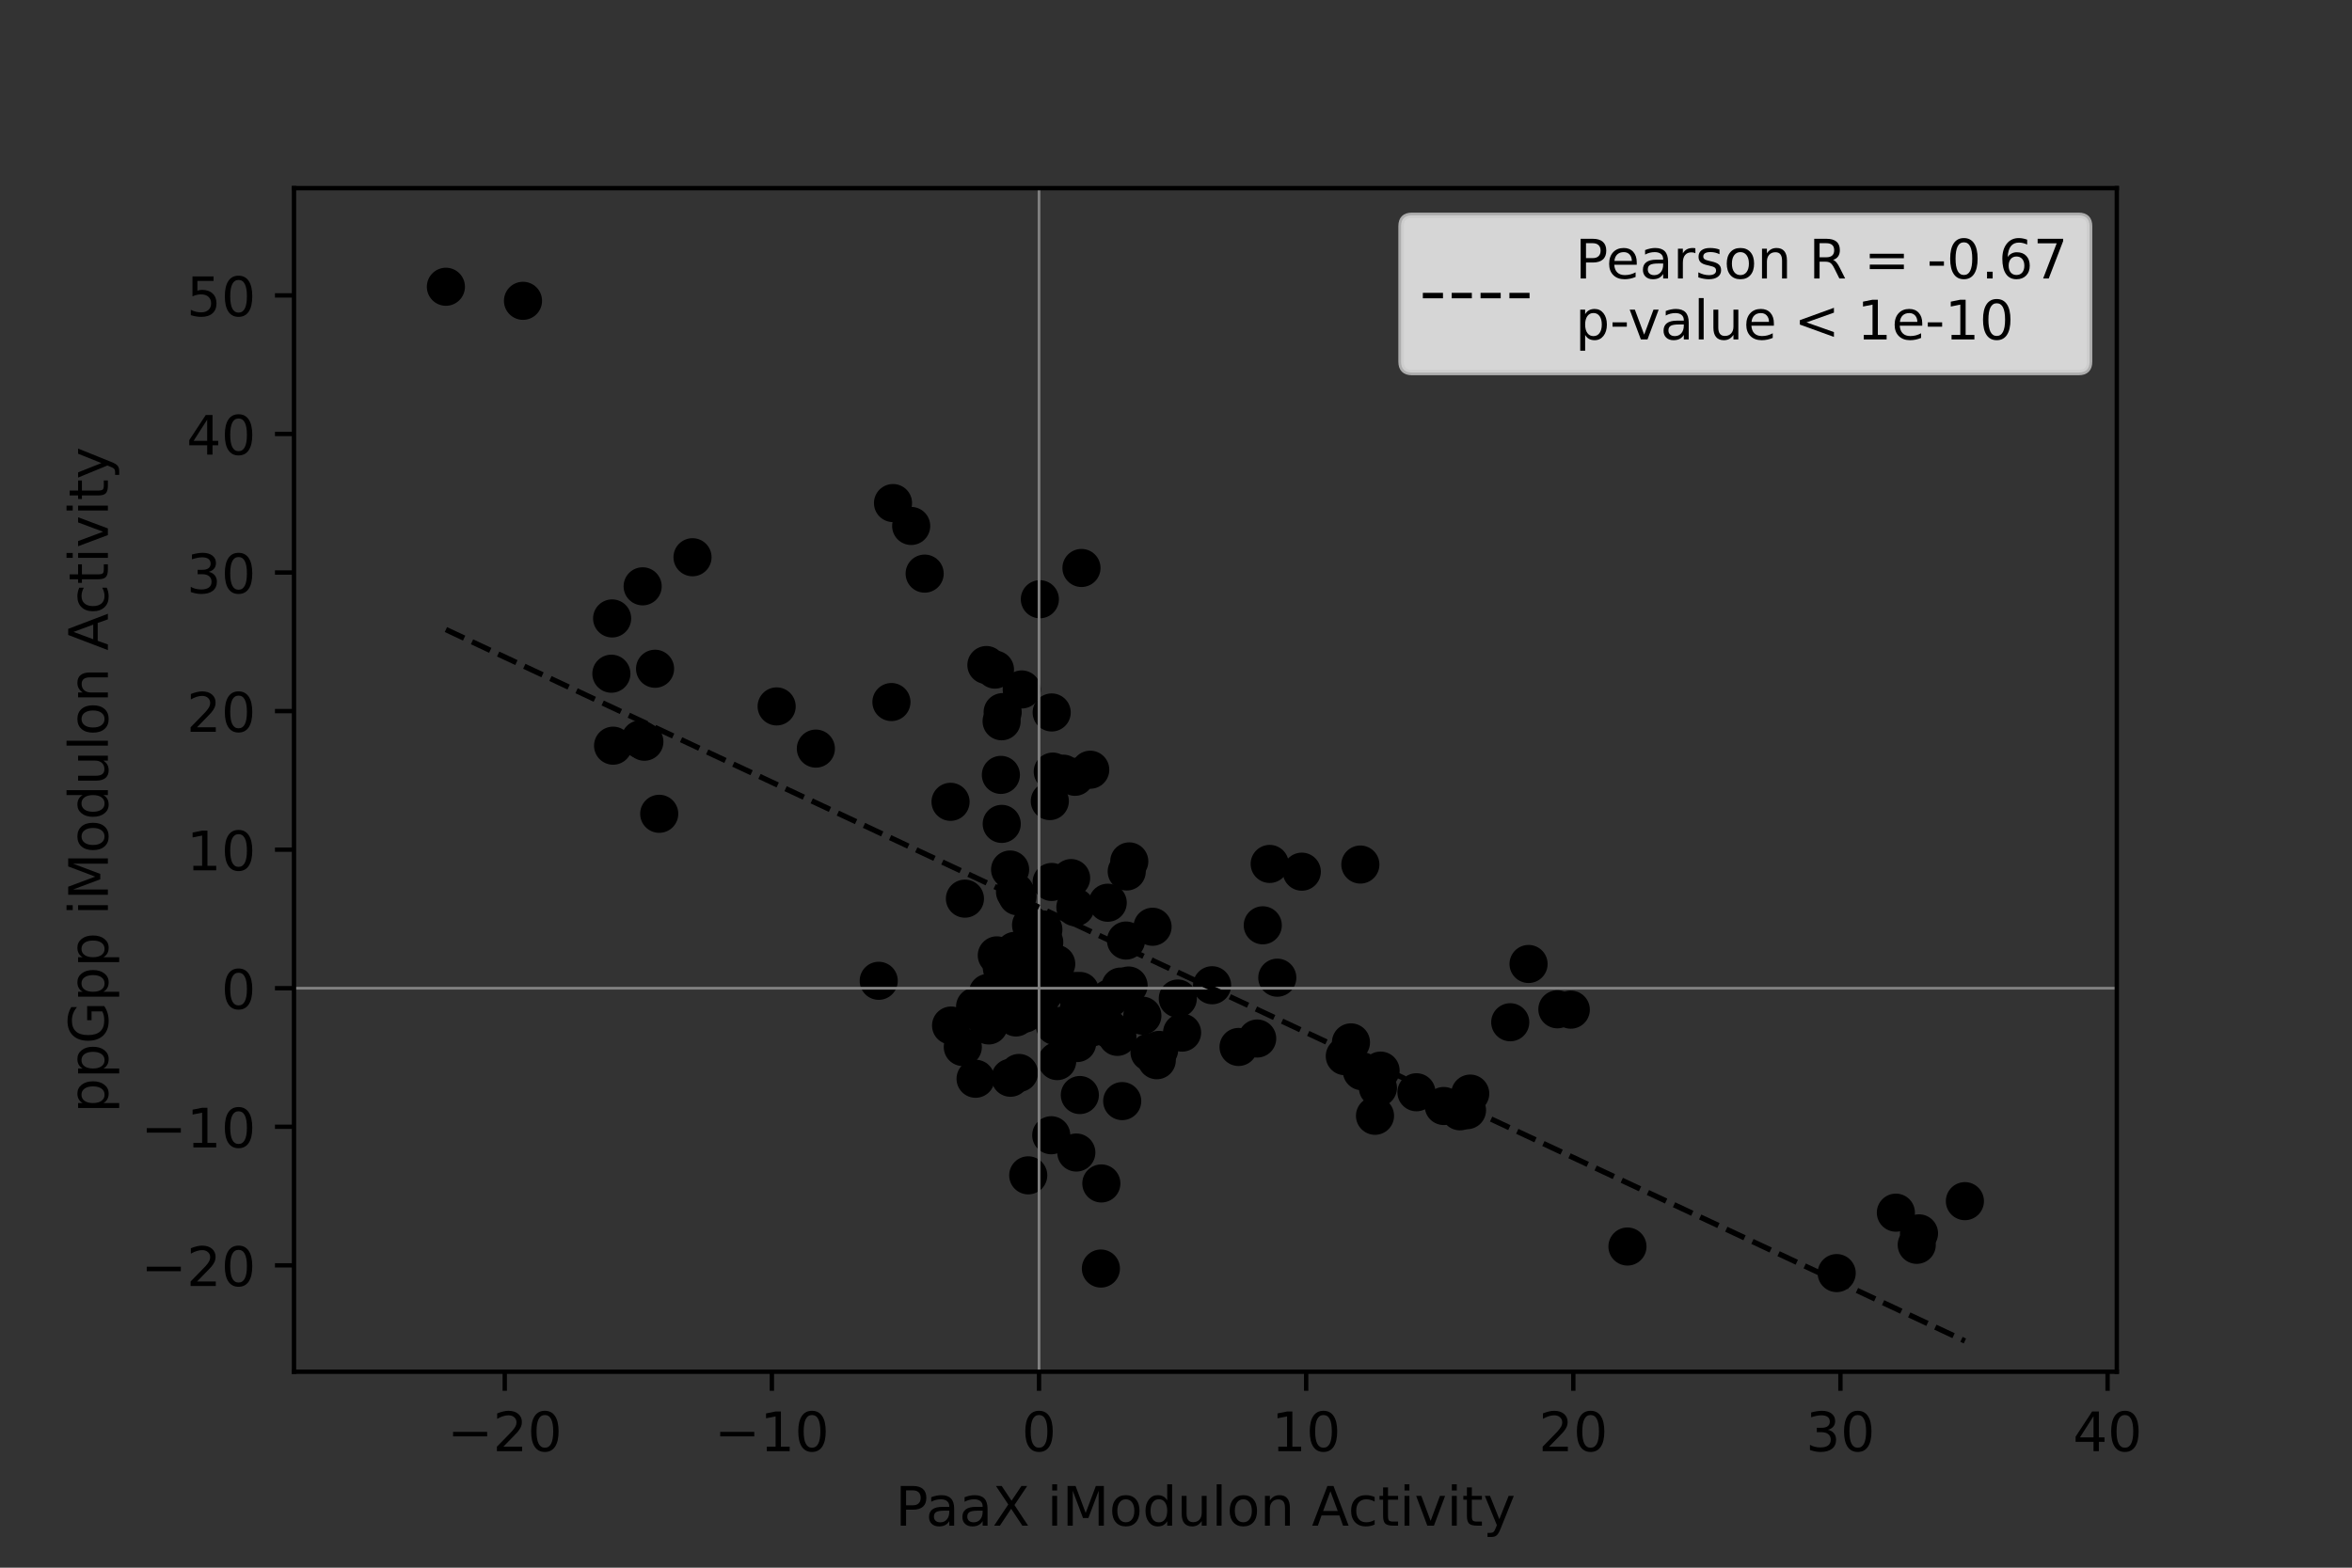 <?xml version="1.0" encoding="utf-8" standalone="no"?>
<!DOCTYPE svg PUBLIC "-//W3C//DTD SVG 1.1//EN"
  "http://www.w3.org/Graphics/SVG/1.1/DTD/svg11.dtd">
<!-- Created with matplotlib (https://matplotlib.org/) -->
<svg height="288pt" version="1.1" viewBox="0 0 432 288" width="432pt" xmlns="http://www.w3.org/2000/svg" xmlns:xlink="http://www.w3.org/1999/xlink">
 <rect x="0" y="0" width="432" height="288" fill="#333333" stroke="none"/>
 <defs>
  <style type="text/css">*{stroke-linecap:butt;stroke-linejoin:round;}</style>
 </defs>
 <g id="figure_1">
  <g id="patch_1">
   <path d="M 0 288 
L 432 288 
L 432 0 
L 0 0 
z
" style="fill:none;"/>
  </g>
  <g id="axes_1">
   <g id="patch_2">
    <path d="M 54 252 
L 388.8 252 
L 388.8 34.56 
L 54 34.56 
z
" style="fill:none;"/>
   </g>
   <g id="PathCollection_1">
    <defs>
     <path d="M 0 3 
C 0.796 3 1.559 2.684 2.121 2.121 
C 2.684 1.559 3 0.796 3 0 
C 3 -0.796 2.684 -1.559 2.121 -2.121 
C 1.559 -2.684 0.796 -3 0 -3 
C -0.796 -3 -1.559 -2.684 -2.121 -2.121 
C -2.684 -1.559 -3 -0.796 -3 0 
C -3 0.796 -2.684 1.559 -2.121 2.121 
C -1.559 2.684 -0.796 3 0 3 
z
" id="m4204308739" style="stroke:#000000;"/>
    </defs>
    <g clip-path="url(#p2f78802acc)">
     <use style="stroke:#000000;" x="207.417" xlink:href="#m4204308739" y="158.25"/>
     <use style="stroke:#000000;" x="200.247" xlink:href="#m4204308739" y="141.407"/>
     <use style="stroke:#000000;" x="211.694" xlink:href="#m4204308739" y="170.255"/>
     <use style="stroke:#000000;" x="191.645" xlink:href="#m4204308739" y="182.55"/>
     <use style="stroke:#000000;" x="188.497" xlink:href="#m4204308739" y="180.712"/>
     <use style="stroke:#000000;" x="190.329" xlink:href="#m4204308739" y="182.589"/>
     <use style="stroke:#000000;" x="192.896" xlink:href="#m4204308739" y="180.326"/>
     <use style="stroke:#000000;" x="197.447" xlink:href="#m4204308739" y="142.707"/>
     <use style="stroke:#000000;" x="195.298" xlink:href="#m4204308739" y="142.132"/>
     <use style="stroke:#000000;" x="186.434" xlink:href="#m4204308739" y="163.85"/>
     <use style="stroke:#000000;" x="193.366" xlink:href="#m4204308739" y="141.748"/>
     <use style="stroke:#000000;" x="191.098" xlink:href="#m4204308739" y="183.287"/>
     <use style="stroke:#000000;" x="118.355" xlink:href="#m4204308739" y="136.262"/>
     <use style="stroke:#000000;" x="117.619" xlink:href="#m4204308739" y="135.827"/>
     <use style="stroke:#000000;" x="96.061" xlink:href="#m4204308739" y="55.263"/>
     <use style="stroke:#000000;" x="193.167" xlink:href="#m4204308739" y="130.886"/>
     <use style="stroke:#000000;" x="191.638" xlink:href="#m4204308739" y="170.759"/>
     <use style="stroke:#000000;" x="190.585" xlink:href="#m4204308739" y="179.801"/>
     <use style="stroke:#000000;" x="81.9" xlink:href="#m4204308739" y="52.68"/>
     <use style="stroke:#000000;" x="187.667" xlink:href="#m4204308739" y="126.66"/>
     <use style="stroke:#000000;" x="192.89" xlink:href="#m4204308739" y="179.18"/>
     <use style="stroke:#000000;" x="189.379" xlink:href="#m4204308739" y="169.944"/>
     <use style="stroke:#000000;" x="196.738" xlink:href="#m4204308739" y="161.315"/>
     <use style="stroke:#000000;" x="181.607" xlink:href="#m4204308739" y="188.382"/>
     <use style="stroke:#000000;" x="194.18" xlink:href="#m4204308739" y="194.935"/>
     <use style="stroke:#000000;" x="233.208" xlink:href="#m4204308739" y="158.712"/>
     <use style="stroke:#000000;" x="239.106" xlink:href="#m4204308739" y="160.136"/>
     <use style="stroke:#000000;" x="249.862" xlink:href="#m4204308739" y="158.826"/>
     <use style="stroke:#000000;" x="203.461" xlink:href="#m4204308739" y="165.841"/>
     <use style="stroke:#000000;" x="206.95" xlink:href="#m4204308739" y="160.096"/>
     <use style="stroke:#000000;" x="198.368" xlink:href="#m4204308739" y="182.052"/>
     <use style="stroke:#000000;" x="181.448" xlink:href="#m4204308739" y="182.411"/>
     <use style="stroke:#000000;" x="192.363" xlink:href="#m4204308739" y="176.781"/>
     <use style="stroke:#000000;" x="177.232" xlink:href="#m4204308739" y="165.09"/>
     <use style="stroke:#000000;" x="181.795" xlink:href="#m4204308739" y="185.8"/>
     <use style="stroke:#000000;" x="179.189" xlink:href="#m4204308739" y="198.179"/>
     <use style="stroke:#000000;" x="184.204" xlink:href="#m4204308739" y="178.635"/>
     <use style="stroke:#000000;" x="205.233" xlink:href="#m4204308739" y="190.485"/>
     <use style="stroke:#000000;" x="183.088" xlink:href="#m4204308739" y="175.513"/>
     <use style="stroke:#000000;" x="234.606" xlink:href="#m4204308739" y="179.612"/>
     <use style="stroke:#000000;" x="231.937" xlink:href="#m4204308739" y="169.989"/>
     <use style="stroke:#000000;" x="203.836" xlink:href="#m4204308739" y="183.399"/>
     <use style="stroke:#000000;" x="161.398" xlink:href="#m4204308739" y="180.184"/>
     <use style="stroke:#000000;" x="112.432" xlink:href="#m4204308739" y="113.612"/>
     <use style="stroke:#000000;" x="207.291" xlink:href="#m4204308739" y="181.05"/>
     <use style="stroke:#000000;" x="149.853" xlink:href="#m4204308739" y="137.528"/>
     <use style="stroke:#000000;" x="142.65" xlink:href="#m4204308739" y="129.776"/>
     <use style="stroke:#000000;" x="112.607" xlink:href="#m4204308739" y="136.99"/>
     <use style="stroke:#000000;" x="120.318" xlink:href="#m4204308739" y="122.858"/>
     <use style="stroke:#000000;" x="118.038" xlink:href="#m4204308739" y="107.714"/>
     <use style="stroke:#000000;" x="121.081" xlink:href="#m4204308739" y="149.502"/>
     <use style="stroke:#000000;" x="127.197" xlink:href="#m4204308739" y="102.37"/>
     <use style="stroke:#000000;" x="112.293" xlink:href="#m4204308739" y="123.768"/>
     <use style="stroke:#000000;" x="288.513" xlink:href="#m4204308739" y="185.484"/>
     <use style="stroke:#000000;" x="280.756" xlink:href="#m4204308739" y="177.092"/>
     <use style="stroke:#000000;" x="277.391" xlink:href="#m4204308739" y="187.799"/>
     <use style="stroke:#000000;" x="227.49" xlink:href="#m4204308739" y="192.338"/>
     <use style="stroke:#000000;" x="248.137" xlink:href="#m4204308739" y="191.497"/>
     <use style="stroke:#000000;" x="253.09" xlink:href="#m4204308739" y="199.842"/>
     <use style="stroke:#000000;" x="260.165" xlink:href="#m4204308739" y="200.659"/>
     <use style="stroke:#000000;" x="252.553" xlink:href="#m4204308739" y="204.979"/>
     <use style="stroke:#000000;" x="286.049" xlink:href="#m4204308739" y="185.419"/>
     <use style="stroke:#000000;" x="247.005" xlink:href="#m4204308739" y="194.028"/>
     <use style="stroke:#000000;" x="211.139" xlink:href="#m4204308739" y="193.31"/>
     <use style="stroke:#000000;" x="230.911" xlink:href="#m4204308739" y="190.786"/>
     <use style="stroke:#000000;" x="270.041" xlink:href="#m4204308739" y="200.905"/>
     <use style="stroke:#000000;" x="269.451" xlink:href="#m4204308739" y="203.951"/>
     <use style="stroke:#000000;" x="265.18" xlink:href="#m4204308739" y="203.185"/>
     <use style="stroke:#000000;" x="176.842" xlink:href="#m4204308739" y="192.35"/>
     <use style="stroke:#000000;" x="205.806" xlink:href="#m4204308739" y="181.248"/>
     <use style="stroke:#000000;" x="189.877" xlink:href="#m4204308739" y="171.034"/>
     <use style="stroke:#000000;" x="198.15" xlink:href="#m4204308739" y="185.408"/>
     <use style="stroke:#000000;" x="203.74" xlink:href="#m4204308739" y="189.066"/>
     <use style="stroke:#000000;" x="209.822" xlink:href="#m4204308739" y="186.588"/>
     <use style="stroke:#000000;" x="217.116" xlink:href="#m4204308739" y="189.703"/>
     <use style="stroke:#000000;" x="250.143" xlink:href="#m4204308739" y="196.794"/>
     <use style="stroke:#000000;" x="268.152" xlink:href="#m4204308739" y="204.159"/>
     <use style="stroke:#000000;" x="253.577" xlink:href="#m4204308739" y="196.682"/>
     <use style="stroke:#000000;" x="212.471" xlink:href="#m4204308739" y="194.775"/>
     <use style="stroke:#000000;" x="174.689" xlink:href="#m4204308739" y="188.4"/>
     <use style="stroke:#000000;" x="186.104" xlink:href="#m4204308739" y="182.214"/>
     <use style="stroke:#000000;" x="193.368" xlink:href="#m4204308739" y="179.494"/>
     <use style="stroke:#000000;" x="188.316" xlink:href="#m4204308739" y="183.595"/>
     <use style="stroke:#000000;" x="197.348" xlink:href="#m4204308739" y="182.062"/>
     <use style="stroke:#000000;" x="183.999" xlink:href="#m4204308739" y="185.782"/>
     <use style="stroke:#000000;" x="212.9" xlink:href="#m4204308739" y="192.881"/>
     <use style="stroke:#000000;" x="193.77" xlink:href="#m4204308739" y="188.461"/>
     <use style="stroke:#000000;" x="206.819" xlink:href="#m4204308739" y="172.788"/>
     <use style="stroke:#000000;" x="179.099" xlink:href="#m4204308739" y="184.926"/>
     <use style="stroke:#000000;" x="186.607" xlink:href="#m4204308739" y="186.918"/>
     <use style="stroke:#000000;" x="191.798" xlink:href="#m4204308739" y="173.092"/>
     <use style="stroke:#000000;" x="216.332" xlink:href="#m4204308739" y="183.438"/>
     <use style="stroke:#000000;" x="222.629" xlink:href="#m4204308739" y="181.001"/>
     <use style="stroke:#000000;" x="192.824" xlink:href="#m4204308739" y="147.166"/>
     <use style="stroke:#000000;" x="188.859" xlink:href="#m4204308739" y="215.922"/>
     <use style="stroke:#000000;" x="198.339" xlink:href="#m4204308739" y="201.169"/>
     <use style="stroke:#000000;" x="185.529" xlink:href="#m4204308739" y="159.741"/>
     <use style="stroke:#000000;" x="186.885" xlink:href="#m4204308739" y="164.653"/>
     <use style="stroke:#000000;" x="206.118" xlink:href="#m4204308739" y="202.283"/>
     <use style="stroke:#000000;" x="195.289" xlink:href="#m4204308739" y="188.403"/>
     <use style="stroke:#000000;" x="186.395" xlink:href="#m4204308739" y="174.685"/>
     <use style="stroke:#000000;" x="197.519" xlink:href="#m4204308739" y="166.675"/>
     <use style="stroke:#000000;" x="193.163" xlink:href="#m4204308739" y="162.027"/>
     <use style="stroke:#000000;" x="190.994" xlink:href="#m4204308739" y="110.085"/>
     <use style="stroke:#000000;" x="198.638" xlink:href="#m4204308739" y="104.342"/>
     <use style="stroke:#000000;" x="197.847" xlink:href="#m4204308739" y="191.618"/>
     <use style="stroke:#000000;" x="200.561" xlink:href="#m4204308739" y="188.744"/>
     <use style="stroke:#000000;" x="197.693" xlink:href="#m4204308739" y="211.731"/>
     <use style="stroke:#000000;" x="183.991" xlink:href="#m4204308739" y="151.357"/>
     <use style="stroke:#000000;" x="193.087" xlink:href="#m4204308739" y="208.557"/>
     <use style="stroke:#000000;" x="182.749" xlink:href="#m4204308739" y="123.013"/>
     <use style="stroke:#000000;" x="184.162" xlink:href="#m4204308739" y="130.824"/>
     <use style="stroke:#000000;" x="181.178" xlink:href="#m4204308739" y="122.175"/>
     <use style="stroke:#000000;" x="183.969" xlink:href="#m4204308739" y="132.503"/>
     <use style="stroke:#000000;" x="184.005" xlink:href="#m4204308739" y="177.74"/>
     <use style="stroke:#000000;" x="188.184" xlink:href="#m4204308739" y="186.213"/>
     <use style="stroke:#000000;" x="193.499" xlink:href="#m4204308739" y="176.876"/>
     <use style="stroke:#000000;" x="202.204" xlink:href="#m4204308739" y="233.046"/>
     <use style="stroke:#000000;" x="202.288" xlink:href="#m4204308739" y="217.411"/>
     <use style="stroke:#000000;" x="337.351" xlink:href="#m4204308739" y="233.88"/>
     <use style="stroke:#000000;" x="298.921" xlink:href="#m4204308739" y="228.999"/>
     <use style="stroke:#000000;" x="348.222" xlink:href="#m4204308739" y="222.778"/>
     <use style="stroke:#000000;" x="352.47" xlink:href="#m4204308739" y="226.581"/>
     <use style="stroke:#000000;" x="352.055" xlink:href="#m4204308739" y="228.689"/>
     <use style="stroke:#000000;" x="360.9" xlink:href="#m4204308739" y="220.663"/>
     <use style="stroke:#000000;" x="191.813" xlink:href="#m4204308739" y="181.416"/>
     <use style="stroke:#000000;" x="189.87" xlink:href="#m4204308739" y="181.672"/>
     <use style="stroke:#000000;" x="191.895" xlink:href="#m4204308739" y="178.146"/>
     <use style="stroke:#000000;" x="194.001" xlink:href="#m4204308739" y="177.085"/>
     <use style="stroke:#000000;" x="187.154" xlink:href="#m4204308739" y="197.114"/>
     <use style="stroke:#000000;" x="185.595" xlink:href="#m4204308739" y="197.993"/>
     <use style="stroke:#000000;" x="191.185" xlink:href="#m4204308739" y="180.093"/>
     <use style="stroke:#000000;" x="190.498" xlink:href="#m4204308739" y="182.996"/>
     <use style="stroke:#000000;" x="183.835" xlink:href="#m4204308739" y="142.356"/>
     <use style="stroke:#000000;" x="169.835" xlink:href="#m4204308739" y="105.38"/>
     <use style="stroke:#000000;" x="174.59" xlink:href="#m4204308739" y="147.303"/>
     <use style="stroke:#000000;" x="167.359" xlink:href="#m4204308739" y="96.624"/>
     <use style="stroke:#000000;" x="164.022" xlink:href="#m4204308739" y="92.418"/>
     <use style="stroke:#000000;" x="163.733" xlink:href="#m4204308739" y="128.973"/>
    </g>
   </g>
   <g id="matplotlib.axis_1">
    <g id="xtick_1">
     <g id="line2d_1">
      <defs>
       <path d="M 0 0 
L 0 3.5 
" id="m95f041c089" style="stroke:#000000;stroke-width:0.8;"/>
      </defs>
      <g>
       <use style="stroke:#000000;stroke-width:0.8;" x="92.709" xlink:href="#m95f041c089" y="252"/>
      </g>
     </g>
     <g id="text_1">
      <!-- −20 -->
      <g transform="translate(82.157 266.598)scale(0.1 -0.1)">
       <defs>
        <path d="M 10.594 35.5 
L 73.188 35.5 
L 73.188 27.203 
L 10.594 27.203 
z
" id="DejaVuSans-8722"/>
        <path d="M 19.188 8.297 
L 53.609 8.297 
L 53.609 0 
L 7.328 0 
L 7.328 8.297 
Q 12.938 14.109 22.625 23.891 
Q 32.328 33.688 34.812 36.531 
Q 39.547 41.844 41.422 45.531 
Q 43.312 49.219 43.312 52.781 
Q 43.312 58.594 39.234 62.25 
Q 35.156 65.922 28.609 65.922 
Q 23.969 65.922 18.812 64.312 
Q 13.672 62.703 7.812 59.422 
L 7.812 69.391 
Q 13.766 71.781 18.938 73 
Q 24.125 74.219 28.422 74.219 
Q 39.75 74.219 46.484 68.547 
Q 53.219 62.891 53.219 53.422 
Q 53.219 48.922 51.531 44.891 
Q 49.859 40.875 45.406 35.406 
Q 44.188 33.984 37.641 27.219 
Q 31.109 20.453 19.188 8.297 
z
" id="DejaVuSans-50"/>
        <path d="M 31.781 66.406 
Q 24.172 66.406 20.328 58.906 
Q 16.5 51.422 16.5 36.375 
Q 16.5 21.391 20.328 13.891 
Q 24.172 6.391 31.781 6.391 
Q 39.453 6.391 43.281 13.891 
Q 47.125 21.391 47.125 36.375 
Q 47.125 51.422 43.281 58.906 
Q 39.453 66.406 31.781 66.406 
z
M 31.781 74.219 
Q 44.047 74.219 50.516 64.516 
Q 56.984 54.828 56.984 36.375 
Q 56.984 17.969 50.516 8.266 
Q 44.047 -1.422 31.781 -1.422 
Q 19.531 -1.422 13.062 8.266 
Q 6.594 17.969 6.594 36.375 
Q 6.594 54.828 13.062 64.516 
Q 19.531 74.219 31.781 74.219 
z
" id="DejaVuSans-48"/>
       </defs>
       <use xlink:href="#DejaVuSans-8722"/>
       <use x="83.789" xlink:href="#DejaVuSans-50"/>
       <use x="147.412" xlink:href="#DejaVuSans-48"/>
      </g>
     </g>
    </g>
    <g id="xtick_2">
     <g id="line2d_2">
      <g>
       <use style="stroke:#000000;stroke-width:0.8;" x="141.775" xlink:href="#m95f041c089" y="252"/>
      </g>
     </g>
     <g id="text_2">
      <!-- −10 -->
      <g transform="translate(131.223 266.598)scale(0.1 -0.1)">
       <defs>
        <path d="M 12.406 8.297 
L 28.516 8.297 
L 28.516 63.922 
L 10.984 60.406 
L 10.984 69.391 
L 28.422 72.906 
L 38.281 72.906 
L 38.281 8.297 
L 54.391 8.297 
L 54.391 0 
L 12.406 0 
z
" id="DejaVuSans-49"/>
       </defs>
       <use xlink:href="#DejaVuSans-8722"/>
       <use x="83.789" xlink:href="#DejaVuSans-49"/>
       <use x="147.412" xlink:href="#DejaVuSans-48"/>
      </g>
     </g>
    </g>
    <g id="xtick_3">
     <g id="line2d_3">
      <g>
       <use style="stroke:#000000;stroke-width:0.8;" x="190.842" xlink:href="#m95f041c089" y="252"/>
      </g>
     </g>
     <g id="text_3">
      <!-- 0 -->
      <g transform="translate(187.661 266.598)scale(0.1 -0.1)">
       <use xlink:href="#DejaVuSans-48"/>
      </g>
     </g>
    </g>
    <g id="xtick_4">
     <g id="line2d_4">
      <g>
       <use style="stroke:#000000;stroke-width:0.8;" x="239.908" xlink:href="#m95f041c089" y="252"/>
      </g>
     </g>
     <g id="text_4">
      <!-- 10 -->
      <g transform="translate(233.546 266.598)scale(0.1 -0.1)">
       <use xlink:href="#DejaVuSans-49"/>
       <use x="63.623" xlink:href="#DejaVuSans-48"/>
      </g>
     </g>
    </g>
    <g id="xtick_5">
     <g id="line2d_5">
      <g>
       <use style="stroke:#000000;stroke-width:0.8;" x="288.975" xlink:href="#m95f041c089" y="252"/>
      </g>
     </g>
     <g id="text_5">
      <!-- 20 -->
      <g transform="translate(282.612 266.598)scale(0.1 -0.1)">
       <use xlink:href="#DejaVuSans-50"/>
       <use x="63.623" xlink:href="#DejaVuSans-48"/>
      </g>
     </g>
    </g>
    <g id="xtick_6">
     <g id="line2d_6">
      <g>
       <use style="stroke:#000000;stroke-width:0.8;" x="338.041" xlink:href="#m95f041c089" y="252"/>
      </g>
     </g>
     <g id="text_6">
      <!-- 30 -->
      <g transform="translate(331.678 266.598)scale(0.1 -0.1)">
       <defs>
        <path d="M 40.578 39.312 
Q 47.656 37.797 51.625 33 
Q 55.609 28.219 55.609 21.188 
Q 55.609 10.406 48.188 4.484 
Q 40.766 -1.422 27.094 -1.422 
Q 22.516 -1.422 17.656 -0.516 
Q 12.797 0.391 7.625 2.203 
L 7.625 11.719 
Q 11.719 9.328 16.594 8.109 
Q 21.484 6.891 26.812 6.891 
Q 36.078 6.891 40.938 10.547 
Q 45.797 14.203 45.797 21.188 
Q 45.797 27.641 41.281 31.266 
Q 36.766 34.906 28.719 34.906 
L 20.219 34.906 
L 20.219 43.016 
L 29.109 43.016 
Q 36.375 43.016 40.234 45.922 
Q 44.094 48.828 44.094 54.297 
Q 44.094 59.906 40.109 62.906 
Q 36.141 65.922 28.719 65.922 
Q 24.656 65.922 20.016 65.031 
Q 15.375 64.156 9.812 62.312 
L 9.812 71.094 
Q 15.438 72.656 20.344 73.438 
Q 25.25 74.219 29.594 74.219 
Q 40.828 74.219 47.359 69.109 
Q 53.906 64.016 53.906 55.328 
Q 53.906 49.266 50.438 45.094 
Q 46.969 40.922 40.578 39.312 
z
" id="DejaVuSans-51"/>
       </defs>
       <use xlink:href="#DejaVuSans-51"/>
       <use x="63.623" xlink:href="#DejaVuSans-48"/>
      </g>
     </g>
    </g>
    <g id="xtick_7">
     <g id="line2d_7">
      <g>
       <use style="stroke:#000000;stroke-width:0.8;" x="387.107" xlink:href="#m95f041c089" y="252"/>
      </g>
     </g>
     <g id="text_7">
      <!-- 40 -->
      <g transform="translate(380.745 266.598)scale(0.1 -0.1)">
       <defs>
        <path d="M 37.797 64.312 
L 12.891 25.391 
L 37.797 25.391 
z
M 35.203 72.906 
L 47.609 72.906 
L 47.609 25.391 
L 58.016 25.391 
L 58.016 17.188 
L 47.609 17.188 
L 47.609 0 
L 37.797 0 
L 37.797 17.188 
L 4.891 17.188 
L 4.891 26.703 
z
" id="DejaVuSans-52"/>
       </defs>
       <use xlink:href="#DejaVuSans-52"/>
       <use x="63.623" xlink:href="#DejaVuSans-48"/>
      </g>
     </g>
    </g>
    <g id="text_8">
     <!-- PaaX iModulon Activity -->
     <g transform="translate(164.457 280.277)scale(0.1 -0.1)">
      <defs>
       <path d="M 19.672 64.797 
L 19.672 37.406 
L 32.078 37.406 
Q 38.969 37.406 42.719 40.969 
Q 46.484 44.531 46.484 51.125 
Q 46.484 57.672 42.719 61.234 
Q 38.969 64.797 32.078 64.797 
z
M 9.812 72.906 
L 32.078 72.906 
Q 44.344 72.906 50.609 67.359 
Q 56.891 61.812 56.891 51.125 
Q 56.891 40.328 50.609 34.812 
Q 44.344 29.297 32.078 29.297 
L 19.672 29.297 
L 19.672 0 
L 9.812 0 
z
" id="DejaVuSans-80"/>
       <path d="M 34.281 27.484 
Q 23.391 27.484 19.188 25 
Q 14.984 22.516 14.984 16.5 
Q 14.984 11.719 18.141 8.906 
Q 21.297 6.109 26.703 6.109 
Q 34.188 6.109 38.703 11.406 
Q 43.219 16.703 43.219 25.484 
L 43.219 27.484 
z
M 52.203 31.203 
L 52.203 0 
L 43.219 0 
L 43.219 8.297 
Q 40.141 3.328 35.547 0.953 
Q 30.953 -1.422 24.312 -1.422 
Q 15.922 -1.422 10.953 3.297 
Q 6 8.016 6 15.922 
Q 6 25.141 12.172 29.828 
Q 18.359 34.516 30.609 34.516 
L 43.219 34.516 
L 43.219 35.406 
Q 43.219 41.609 39.141 45 
Q 35.062 48.391 27.688 48.391 
Q 23 48.391 18.547 47.266 
Q 14.109 46.141 10.016 43.891 
L 10.016 52.203 
Q 14.938 54.109 19.578 55.047 
Q 24.219 56 28.609 56 
Q 40.484 56 46.344 49.844 
Q 52.203 43.703 52.203 31.203 
z
" id="DejaVuSans-97"/>
       <path d="M 6.297 72.906 
L 16.891 72.906 
L 35.016 45.797 
L 53.219 72.906 
L 63.812 72.906 
L 40.375 37.891 
L 65.375 0 
L 54.781 0 
L 34.281 31 
L 13.625 0 
L 2.984 0 
L 29 38.922 
z
" id="DejaVuSans-88"/>
       <path id="DejaVuSans-32"/>
       <path d="M 9.422 54.688 
L 18.406 54.688 
L 18.406 0 
L 9.422 0 
z
M 9.422 75.984 
L 18.406 75.984 
L 18.406 64.594 
L 9.422 64.594 
z
" id="DejaVuSans-105"/>
       <path d="M 9.812 72.906 
L 24.516 72.906 
L 43.109 23.297 
L 61.812 72.906 
L 76.516 72.906 
L 76.516 0 
L 66.891 0 
L 66.891 64.016 
L 48.094 14.016 
L 38.188 14.016 
L 19.391 64.016 
L 19.391 0 
L 9.812 0 
z
" id="DejaVuSans-77"/>
       <path d="M 30.609 48.391 
Q 23.391 48.391 19.188 42.75 
Q 14.984 37.109 14.984 27.297 
Q 14.984 17.484 19.156 11.844 
Q 23.344 6.203 30.609 6.203 
Q 37.797 6.203 41.984 11.859 
Q 46.188 17.531 46.188 27.297 
Q 46.188 37.016 41.984 42.703 
Q 37.797 48.391 30.609 48.391 
z
M 30.609 56 
Q 42.328 56 49.016 48.375 
Q 55.719 40.766 55.719 27.297 
Q 55.719 13.875 49.016 6.219 
Q 42.328 -1.422 30.609 -1.422 
Q 18.844 -1.422 12.172 6.219 
Q 5.516 13.875 5.516 27.297 
Q 5.516 40.766 12.172 48.375 
Q 18.844 56 30.609 56 
z
" id="DejaVuSans-111"/>
       <path d="M 45.406 46.391 
L 45.406 75.984 
L 54.391 75.984 
L 54.391 0 
L 45.406 0 
L 45.406 8.203 
Q 42.578 3.328 38.25 0.953 
Q 33.938 -1.422 27.875 -1.422 
Q 17.969 -1.422 11.734 6.484 
Q 5.516 14.406 5.516 27.297 
Q 5.516 40.188 11.734 48.094 
Q 17.969 56 27.875 56 
Q 33.938 56 38.25 53.625 
Q 42.578 51.266 45.406 46.391 
z
M 14.797 27.297 
Q 14.797 17.391 18.875 11.75 
Q 22.953 6.109 30.078 6.109 
Q 37.203 6.109 41.297 11.75 
Q 45.406 17.391 45.406 27.297 
Q 45.406 37.203 41.297 42.844 
Q 37.203 48.484 30.078 48.484 
Q 22.953 48.484 18.875 42.844 
Q 14.797 37.203 14.797 27.297 
z
" id="DejaVuSans-100"/>
       <path d="M 8.5 21.578 
L 8.5 54.688 
L 17.484 54.688 
L 17.484 21.922 
Q 17.484 14.156 20.5 10.266 
Q 23.531 6.391 29.594 6.391 
Q 36.859 6.391 41.078 11.031 
Q 45.312 15.672 45.312 23.688 
L 45.312 54.688 
L 54.297 54.688 
L 54.297 0 
L 45.312 0 
L 45.312 8.406 
Q 42.047 3.422 37.719 1 
Q 33.406 -1.422 27.688 -1.422 
Q 18.266 -1.422 13.375 4.438 
Q 8.5 10.297 8.5 21.578 
z
M 31.109 56 
z
" id="DejaVuSans-117"/>
       <path d="M 9.422 75.984 
L 18.406 75.984 
L 18.406 0 
L 9.422 0 
z
" id="DejaVuSans-108"/>
       <path d="M 54.891 33.016 
L 54.891 0 
L 45.906 0 
L 45.906 32.719 
Q 45.906 40.484 42.875 44.328 
Q 39.844 48.188 33.797 48.188 
Q 26.516 48.188 22.312 43.547 
Q 18.109 38.922 18.109 30.906 
L 18.109 0 
L 9.078 0 
L 9.078 54.688 
L 18.109 54.688 
L 18.109 46.188 
Q 21.344 51.125 25.703 53.562 
Q 30.078 56 35.797 56 
Q 45.219 56 50.047 50.172 
Q 54.891 44.344 54.891 33.016 
z
" id="DejaVuSans-110"/>
       <path d="M 34.188 63.188 
L 20.797 26.906 
L 47.609 26.906 
z
M 28.609 72.906 
L 39.797 72.906 
L 67.578 0 
L 57.328 0 
L 50.688 18.703 
L 17.828 18.703 
L 11.188 0 
L 0.781 0 
z
" id="DejaVuSans-65"/>
       <path d="M 48.781 52.594 
L 48.781 44.188 
Q 44.969 46.297 41.141 47.344 
Q 37.312 48.391 33.406 48.391 
Q 24.656 48.391 19.812 42.844 
Q 14.984 37.312 14.984 27.297 
Q 14.984 17.281 19.812 11.734 
Q 24.656 6.203 33.406 6.203 
Q 37.312 6.203 41.141 7.25 
Q 44.969 8.297 48.781 10.406 
L 48.781 2.094 
Q 45.016 0.344 40.984 -0.531 
Q 36.969 -1.422 32.422 -1.422 
Q 20.062 -1.422 12.781 6.344 
Q 5.516 14.109 5.516 27.297 
Q 5.516 40.672 12.859 48.328 
Q 20.219 56 33.016 56 
Q 37.156 56 41.109 55.141 
Q 45.062 54.297 48.781 52.594 
z
" id="DejaVuSans-99"/>
       <path d="M 18.312 70.219 
L 18.312 54.688 
L 36.812 54.688 
L 36.812 47.703 
L 18.312 47.703 
L 18.312 18.016 
Q 18.312 11.328 20.141 9.422 
Q 21.969 7.516 27.594 7.516 
L 36.812 7.516 
L 36.812 0 
L 27.594 0 
Q 17.188 0 13.234 3.875 
Q 9.281 7.766 9.281 18.016 
L 9.281 47.703 
L 2.688 47.703 
L 2.688 54.688 
L 9.281 54.688 
L 9.281 70.219 
z
" id="DejaVuSans-116"/>
       <path d="M 2.984 54.688 
L 12.5 54.688 
L 29.594 8.797 
L 46.688 54.688 
L 56.203 54.688 
L 35.688 0 
L 23.484 0 
z
" id="DejaVuSans-118"/>
       <path d="M 32.172 -5.078 
Q 28.375 -14.844 24.75 -17.812 
Q 21.141 -20.797 15.094 -20.797 
L 7.906 -20.797 
L 7.906 -13.281 
L 13.188 -13.281 
Q 16.891 -13.281 18.938 -11.516 
Q 21 -9.766 23.484 -3.219 
L 25.094 0.875 
L 2.984 54.688 
L 12.5 54.688 
L 29.594 11.922 
L 46.688 54.688 
L 56.203 54.688 
z
" id="DejaVuSans-121"/>
      </defs>
      <use xlink:href="#DejaVuSans-80"/>
      <use x="55.803" xlink:href="#DejaVuSans-97"/>
      <use x="117.082" xlink:href="#DejaVuSans-97"/>
      <use x="178.361" xlink:href="#DejaVuSans-88"/>
      <use x="246.867" xlink:href="#DejaVuSans-32"/>
      <use x="278.654" xlink:href="#DejaVuSans-105"/>
      <use x="306.438" xlink:href="#DejaVuSans-77"/>
      <use x="392.717" xlink:href="#DejaVuSans-111"/>
      <use x="453.898" xlink:href="#DejaVuSans-100"/>
      <use x="517.375" xlink:href="#DejaVuSans-117"/>
      <use x="580.754" xlink:href="#DejaVuSans-108"/>
      <use x="608.537" xlink:href="#DejaVuSans-111"/>
      <use x="669.719" xlink:href="#DejaVuSans-110"/>
      <use x="733.098" xlink:href="#DejaVuSans-32"/>
      <use x="764.885" xlink:href="#DejaVuSans-65"/>
      <use x="831.543" xlink:href="#DejaVuSans-99"/>
      <use x="886.523" xlink:href="#DejaVuSans-116"/>
      <use x="925.732" xlink:href="#DejaVuSans-105"/>
      <use x="953.516" xlink:href="#DejaVuSans-118"/>
      <use x="1012.695" xlink:href="#DejaVuSans-105"/>
      <use x="1040.479" xlink:href="#DejaVuSans-116"/>
      <use x="1079.688" xlink:href="#DejaVuSans-121"/>
     </g>
    </g>
   </g>
   <g id="matplotlib.axis_2">
    <g id="ytick_1">
     <g id="line2d_8">
      <defs>
       <path d="M 0 0 
L -3.5 0 
" id="md4e18ccbad" style="stroke:#000000;stroke-width:0.8;"/>
      </defs>
      <g>
       <use style="stroke:#000000;stroke-width:0.8;" x="54" xlink:href="#md4e18ccbad" y="232.454"/>
      </g>
     </g>
     <g id="text_9">
      <!-- −20 -->
      <g transform="translate(25.895 236.253)scale(0.1 -0.1)">
       <use xlink:href="#DejaVuSans-8722"/>
       <use x="83.789" xlink:href="#DejaVuSans-50"/>
       <use x="147.412" xlink:href="#DejaVuSans-48"/>
      </g>
     </g>
    </g>
    <g id="ytick_2">
     <g id="line2d_9">
      <g>
       <use style="stroke:#000000;stroke-width:0.8;" x="54" xlink:href="#md4e18ccbad" y="206.999"/>
      </g>
     </g>
     <g id="text_10">
      <!-- −10 -->
      <g transform="translate(25.895 210.798)scale(0.1 -0.1)">
       <use xlink:href="#DejaVuSans-8722"/>
       <use x="83.789" xlink:href="#DejaVuSans-49"/>
       <use x="147.412" xlink:href="#DejaVuSans-48"/>
      </g>
     </g>
    </g>
    <g id="ytick_3">
     <g id="line2d_10">
      <g>
       <use style="stroke:#000000;stroke-width:0.8;" x="54" xlink:href="#md4e18ccbad" y="181.544"/>
      </g>
     </g>
     <g id="text_11">
      <!-- 0 -->
      <g transform="translate(40.638 185.343)scale(0.1 -0.1)">
       <use xlink:href="#DejaVuSans-48"/>
      </g>
     </g>
    </g>
    <g id="ytick_4">
     <g id="line2d_11">
      <g>
       <use style="stroke:#000000;stroke-width:0.8;" x="54" xlink:href="#md4e18ccbad" y="156.09"/>
      </g>
     </g>
     <g id="text_12">
      <!-- 10 -->
      <g transform="translate(34.275 159.889)scale(0.1 -0.1)">
       <use xlink:href="#DejaVuSans-49"/>
       <use x="63.623" xlink:href="#DejaVuSans-48"/>
      </g>
     </g>
    </g>
    <g id="ytick_5">
     <g id="line2d_12">
      <g>
       <use style="stroke:#000000;stroke-width:0.8;" x="54" xlink:href="#md4e18ccbad" y="130.635"/>
      </g>
     </g>
     <g id="text_13">
      <!-- 20 -->
      <g transform="translate(34.275 134.434)scale(0.1 -0.1)">
       <use xlink:href="#DejaVuSans-50"/>
       <use x="63.623" xlink:href="#DejaVuSans-48"/>
      </g>
     </g>
    </g>
    <g id="ytick_6">
     <g id="line2d_13">
      <g>
       <use style="stroke:#000000;stroke-width:0.8;" x="54" xlink:href="#md4e18ccbad" y="105.18"/>
      </g>
     </g>
     <g id="text_14">
      <!-- 30 -->
      <g transform="translate(34.275 108.979)scale(0.1 -0.1)">
       <use xlink:href="#DejaVuSans-51"/>
       <use x="63.623" xlink:href="#DejaVuSans-48"/>
      </g>
     </g>
    </g>
    <g id="ytick_7">
     <g id="line2d_14">
      <g>
       <use style="stroke:#000000;stroke-width:0.8;" x="54" xlink:href="#md4e18ccbad" y="79.725"/>
      </g>
     </g>
     <g id="text_15">
      <!-- 40 -->
      <g transform="translate(34.275 83.525)scale(0.1 -0.1)">
       <use xlink:href="#DejaVuSans-52"/>
       <use x="63.623" xlink:href="#DejaVuSans-48"/>
      </g>
     </g>
    </g>
    <g id="ytick_8">
     <g id="line2d_15">
      <g>
       <use style="stroke:#000000;stroke-width:0.8;" x="54" xlink:href="#md4e18ccbad" y="54.271"/>
      </g>
     </g>
     <g id="text_16">
      <!-- 50 -->
      <g transform="translate(34.275 58.07)scale(0.1 -0.1)">
       <defs>
        <path d="M 10.797 72.906 
L 49.516 72.906 
L 49.516 64.594 
L 19.828 64.594 
L 19.828 46.734 
Q 21.969 47.469 24.109 47.828 
Q 26.266 48.188 28.422 48.188 
Q 40.625 48.188 47.75 41.5 
Q 54.891 34.812 54.891 23.391 
Q 54.891 11.625 47.562 5.094 
Q 40.234 -1.422 26.906 -1.422 
Q 22.312 -1.422 17.547 -0.641 
Q 12.797 0.141 7.719 1.703 
L 7.719 11.625 
Q 12.109 9.234 16.797 8.062 
Q 21.484 6.891 26.703 6.891 
Q 35.156 6.891 40.078 11.328 
Q 45.016 15.766 45.016 23.391 
Q 45.016 31 40.078 35.438 
Q 35.156 39.891 26.703 39.891 
Q 22.75 39.891 18.812 39.016 
Q 14.891 38.141 10.797 36.281 
z
" id="DejaVuSans-53"/>
       </defs>
       <use xlink:href="#DejaVuSans-53"/>
       <use x="63.623" xlink:href="#DejaVuSans-48"/>
      </g>
     </g>
    </g>
    <g id="text_17">
     <!-- ppGpp iModulon Activity -->
     <g transform="translate(19.816 204.451)rotate(-90)scale(0.1 -0.1)">
      <defs>
       <path d="M 18.109 8.203 
L 18.109 -20.797 
L 9.078 -20.797 
L 9.078 54.688 
L 18.109 54.688 
L 18.109 46.391 
Q 20.953 51.266 25.266 53.625 
Q 29.594 56 35.594 56 
Q 45.562 56 51.781 48.094 
Q 58.016 40.188 58.016 27.297 
Q 58.016 14.406 51.781 6.484 
Q 45.562 -1.422 35.594 -1.422 
Q 29.594 -1.422 25.266 0.953 
Q 20.953 3.328 18.109 8.203 
z
M 48.688 27.297 
Q 48.688 37.203 44.609 42.844 
Q 40.531 48.484 33.406 48.484 
Q 26.266 48.484 22.188 42.844 
Q 18.109 37.203 18.109 27.297 
Q 18.109 17.391 22.188 11.75 
Q 26.266 6.109 33.406 6.109 
Q 40.531 6.109 44.609 11.75 
Q 48.688 17.391 48.688 27.297 
z
" id="DejaVuSans-112"/>
       <path d="M 59.516 10.406 
L 59.516 29.984 
L 43.406 29.984 
L 43.406 38.094 
L 69.281 38.094 
L 69.281 6.781 
Q 63.578 2.734 56.688 0.656 
Q 49.812 -1.422 42 -1.422 
Q 24.906 -1.422 15.25 8.562 
Q 5.609 18.562 5.609 36.375 
Q 5.609 54.25 15.25 64.234 
Q 24.906 74.219 42 74.219 
Q 49.125 74.219 55.547 72.453 
Q 61.969 70.703 67.391 67.281 
L 67.391 56.781 
Q 61.922 61.422 55.766 63.766 
Q 49.609 66.109 42.828 66.109 
Q 29.438 66.109 22.719 58.641 
Q 16.016 51.172 16.016 36.375 
Q 16.016 21.625 22.719 14.156 
Q 29.438 6.688 42.828 6.688 
Q 48.047 6.688 52.141 7.594 
Q 56.25 8.5 59.516 10.406 
z
" id="DejaVuSans-71"/>
      </defs>
      <use xlink:href="#DejaVuSans-112"/>
      <use x="63.477" xlink:href="#DejaVuSans-112"/>
      <use x="126.953" xlink:href="#DejaVuSans-71"/>
      <use x="204.443" xlink:href="#DejaVuSans-112"/>
      <use x="267.92" xlink:href="#DejaVuSans-112"/>
      <use x="331.396" xlink:href="#DejaVuSans-32"/>
      <use x="363.184" xlink:href="#DejaVuSans-105"/>
      <use x="390.967" xlink:href="#DejaVuSans-77"/>
      <use x="477.246" xlink:href="#DejaVuSans-111"/>
      <use x="538.428" xlink:href="#DejaVuSans-100"/>
      <use x="601.904" xlink:href="#DejaVuSans-117"/>
      <use x="665.283" xlink:href="#DejaVuSans-108"/>
      <use x="693.066" xlink:href="#DejaVuSans-111"/>
      <use x="754.248" xlink:href="#DejaVuSans-110"/>
      <use x="817.627" xlink:href="#DejaVuSans-32"/>
      <use x="849.414" xlink:href="#DejaVuSans-65"/>
      <use x="916.072" xlink:href="#DejaVuSans-99"/>
      <use x="971.053" xlink:href="#DejaVuSans-116"/>
      <use x="1010.262" xlink:href="#DejaVuSans-105"/>
      <use x="1038.045" xlink:href="#DejaVuSans-118"/>
      <use x="1097.225" xlink:href="#DejaVuSans-105"/>
      <use x="1125.008" xlink:href="#DejaVuSans-116"/>
      <use x="1164.217" xlink:href="#DejaVuSans-121"/>
     </g>
    </g>
   </g>
   <g id="LineCollection_1">
    <path clip-path="url(#p2f78802acc)" d="M 54 181.544 
L 388.8 181.544 
" style="fill:none;stroke:#808080;stroke-width:0.5;"/>
   </g>
   <g id="LineCollection_2">
    <path clip-path="url(#p2f78802acc)" d="M 190.842 252 
L 190.842 34.56 
" style="fill:none;stroke:#808080;stroke-width:0.5;"/>
   </g>
   <g id="patch_3">
    <path d="M 54 252 
L 54 34.56 
" style="fill:none;stroke:#000000;stroke-linecap:square;stroke-linejoin:miter;stroke-width:0.8;"/>
   </g>
   <g id="patch_4">
    <path d="M 388.8 252 
L 388.8 34.56 
" style="fill:none;stroke:#000000;stroke-linecap:square;stroke-linejoin:miter;stroke-width:0.8;"/>
   </g>
   <g id="patch_5">
    <path d="M 54 252 
L 388.8 252 
" style="fill:none;stroke:#000000;stroke-linecap:square;stroke-linejoin:miter;stroke-width:0.8;"/>
   </g>
   <g id="patch_6">
    <path d="M 54 34.56 
L 388.8 34.56 
" style="fill:none;stroke:#000000;stroke-linecap:square;stroke-linejoin:miter;stroke-width:0.8;"/>
   </g>
   <g id="line2d_16">
    <path clip-path="url(#p2f78802acc)" d="M 81.9 115.657 
L 360.9 246.351 
" style="fill:none;stroke:#000000;stroke-dasharray:3.7,1.6;stroke-dashoffset:0;"/>
   </g>
   <g id="legend_1">
    <g id="patch_7">
     <path d="M 259.339 68.436 
L 381.8 68.436 
Q 383.8 68.436 383.8 66.436 
L 383.8 41.56 
Q 383.8 39.56 381.8 39.56 
L 259.339 39.56 
Q 257.339 39.56 257.339 41.56 
L 257.339 66.436 
Q 257.339 68.436 259.339 68.436 
z
" style="fill:#ffffff;opacity:0.8;stroke:#cccccc;stroke-linejoin:miter;"/>
    </g>
    <g id="line2d_17">
     <path d="M 261.339 54.297 
L 281.339 54.297 
" style="fill:none;stroke:#000000;stroke-dasharray:3.7,1.6;stroke-dashoffset:0;"/>
    </g>
    <g id="line2d_18"/>
    <g id="text_18">
     <!-- Pearson R = -0.67 -->
     <g transform="translate(289.339 51.158)scale(0.1 -0.1)">
      <defs>
       <path d="M 56.203 29.594 
L 56.203 25.203 
L 14.891 25.203 
Q 15.484 15.922 20.484 11.062 
Q 25.484 6.203 34.422 6.203 
Q 39.594 6.203 44.453 7.469 
Q 49.312 8.734 54.109 11.281 
L 54.109 2.781 
Q 49.266 0.734 44.188 -0.344 
Q 39.109 -1.422 33.891 -1.422 
Q 20.797 -1.422 13.156 6.188 
Q 5.516 13.812 5.516 26.812 
Q 5.516 40.234 12.766 48.109 
Q 20.016 56 32.328 56 
Q 43.359 56 49.781 48.891 
Q 56.203 41.797 56.203 29.594 
z
M 47.219 32.234 
Q 47.125 39.594 43.094 43.984 
Q 39.062 48.391 32.422 48.391 
Q 24.906 48.391 20.391 44.141 
Q 15.875 39.891 15.188 32.172 
z
" id="DejaVuSans-101"/>
       <path d="M 41.109 46.297 
Q 39.594 47.172 37.812 47.578 
Q 36.031 48 33.891 48 
Q 26.266 48 22.188 43.047 
Q 18.109 38.094 18.109 28.812 
L 18.109 0 
L 9.078 0 
L 9.078 54.688 
L 18.109 54.688 
L 18.109 46.188 
Q 20.953 51.172 25.484 53.578 
Q 30.031 56 36.531 56 
Q 37.453 56 38.578 55.875 
Q 39.703 55.766 41.062 55.516 
z
" id="DejaVuSans-114"/>
       <path d="M 44.281 53.078 
L 44.281 44.578 
Q 40.484 46.531 36.375 47.5 
Q 32.281 48.484 27.875 48.484 
Q 21.188 48.484 17.844 46.438 
Q 14.5 44.391 14.5 40.281 
Q 14.5 37.156 16.891 35.375 
Q 19.281 33.594 26.516 31.984 
L 29.594 31.297 
Q 39.156 29.25 43.188 25.516 
Q 47.219 21.781 47.219 15.094 
Q 47.219 7.469 41.188 3.016 
Q 35.156 -1.422 24.609 -1.422 
Q 20.219 -1.422 15.453 -0.562 
Q 10.688 0.297 5.422 2 
L 5.422 11.281 
Q 10.406 8.688 15.234 7.391 
Q 20.062 6.109 24.812 6.109 
Q 31.156 6.109 34.562 8.281 
Q 37.984 10.453 37.984 14.406 
Q 37.984 18.062 35.516 20.016 
Q 33.062 21.969 24.703 23.781 
L 21.578 24.516 
Q 13.234 26.266 9.516 29.906 
Q 5.812 33.547 5.812 39.891 
Q 5.812 47.609 11.281 51.797 
Q 16.75 56 26.812 56 
Q 31.781 56 36.172 55.266 
Q 40.578 54.547 44.281 53.078 
z
" id="DejaVuSans-115"/>
       <path d="M 44.391 34.188 
Q 47.562 33.109 50.562 29.594 
Q 53.562 26.078 56.594 19.922 
L 66.609 0 
L 56 0 
L 46.688 18.703 
Q 43.062 26.031 39.672 28.422 
Q 36.281 30.812 30.422 30.812 
L 19.672 30.812 
L 19.672 0 
L 9.812 0 
L 9.812 72.906 
L 32.078 72.906 
Q 44.578 72.906 50.734 67.672 
Q 56.891 62.453 56.891 51.906 
Q 56.891 45.016 53.688 40.469 
Q 50.484 35.938 44.391 34.188 
z
M 19.672 64.797 
L 19.672 38.922 
L 32.078 38.922 
Q 39.203 38.922 42.844 42.219 
Q 46.484 45.516 46.484 51.906 
Q 46.484 58.297 42.844 61.547 
Q 39.203 64.797 32.078 64.797 
z
" id="DejaVuSans-82"/>
       <path d="M 10.594 45.406 
L 73.188 45.406 
L 73.188 37.203 
L 10.594 37.203 
z
M 10.594 25.484 
L 73.188 25.484 
L 73.188 17.188 
L 10.594 17.188 
z
" id="DejaVuSans-61"/>
       <path d="M 4.891 31.391 
L 31.203 31.391 
L 31.203 23.391 
L 4.891 23.391 
z
" id="DejaVuSans-45"/>
       <path d="M 10.688 12.406 
L 21 12.406 
L 21 0 
L 10.688 0 
z
" id="DejaVuSans-46"/>
       <path d="M 33.016 40.375 
Q 26.375 40.375 22.484 35.828 
Q 18.609 31.297 18.609 23.391 
Q 18.609 15.531 22.484 10.953 
Q 26.375 6.391 33.016 6.391 
Q 39.656 6.391 43.531 10.953 
Q 47.406 15.531 47.406 23.391 
Q 47.406 31.297 43.531 35.828 
Q 39.656 40.375 33.016 40.375 
z
M 52.594 71.297 
L 52.594 62.312 
Q 48.875 64.062 45.094 64.984 
Q 41.312 65.922 37.594 65.922 
Q 27.828 65.922 22.672 59.328 
Q 17.531 52.734 16.797 39.406 
Q 19.672 43.656 24.016 45.922 
Q 28.375 48.188 33.594 48.188 
Q 44.578 48.188 50.953 41.516 
Q 57.328 34.859 57.328 23.391 
Q 57.328 12.156 50.688 5.359 
Q 44.047 -1.422 33.016 -1.422 
Q 20.359 -1.422 13.672 8.266 
Q 6.984 17.969 6.984 36.375 
Q 6.984 53.656 15.188 63.938 
Q 23.391 74.219 37.203 74.219 
Q 40.922 74.219 44.703 73.484 
Q 48.484 72.75 52.594 71.297 
z
" id="DejaVuSans-54"/>
       <path d="M 8.203 72.906 
L 55.078 72.906 
L 55.078 68.703 
L 28.609 0 
L 18.312 0 
L 43.219 64.594 
L 8.203 64.594 
z
" id="DejaVuSans-55"/>
      </defs>
      <use xlink:href="#DejaVuSans-80"/>
      <use x="56.678" xlink:href="#DejaVuSans-101"/>
      <use x="118.201" xlink:href="#DejaVuSans-97"/>
      <use x="179.48" xlink:href="#DejaVuSans-114"/>
      <use x="220.594" xlink:href="#DejaVuSans-115"/>
      <use x="272.693" xlink:href="#DejaVuSans-111"/>
      <use x="333.875" xlink:href="#DejaVuSans-110"/>
      <use x="397.254" xlink:href="#DejaVuSans-32"/>
      <use x="429.041" xlink:href="#DejaVuSans-82"/>
      <use x="498.523" xlink:href="#DejaVuSans-32"/>
      <use x="530.311" xlink:href="#DejaVuSans-61"/>
      <use x="614.1" xlink:href="#DejaVuSans-32"/>
      <use x="645.887" xlink:href="#DejaVuSans-45"/>
      <use x="681.971" xlink:href="#DejaVuSans-48"/>
      <use x="745.594" xlink:href="#DejaVuSans-46"/>
      <use x="777.381" xlink:href="#DejaVuSans-54"/>
      <use x="841.004" xlink:href="#DejaVuSans-55"/>
     </g>
     <!-- p-value &lt; 1e-10 -->
     <g transform="translate(289.339 62.356)scale(0.1 -0.1)">
      <defs>
       <path d="M 73.188 49.219 
L 22.797 31.297 
L 73.188 13.484 
L 73.188 4.594 
L 10.594 27.297 
L 10.594 35.406 
L 73.188 58.109 
z
" id="DejaVuSans-60"/>
      </defs>
      <use xlink:href="#DejaVuSans-112"/>
      <use x="63.477" xlink:href="#DejaVuSans-45"/>
      <use x="96.936" xlink:href="#DejaVuSans-118"/>
      <use x="156.115" xlink:href="#DejaVuSans-97"/>
      <use x="217.395" xlink:href="#DejaVuSans-108"/>
      <use x="245.178" xlink:href="#DejaVuSans-117"/>
      <use x="308.557" xlink:href="#DejaVuSans-101"/>
      <use x="370.08" xlink:href="#DejaVuSans-32"/>
      <use x="401.867" xlink:href="#DejaVuSans-60"/>
      <use x="485.656" xlink:href="#DejaVuSans-32"/>
      <use x="517.443" xlink:href="#DejaVuSans-49"/>
      <use x="581.066" xlink:href="#DejaVuSans-101"/>
      <use x="642.59" xlink:href="#DejaVuSans-45"/>
      <use x="678.674" xlink:href="#DejaVuSans-49"/>
      <use x="742.297" xlink:href="#DejaVuSans-48"/>
     </g>
    </g>
   </g>
  </g>
 </g>
 <defs>
  <clipPath id="p2f78802acc">
   <rect height="217.44" width="334.8" x="54" y="34.56"/>
  </clipPath>
 </defs>
</svg>
